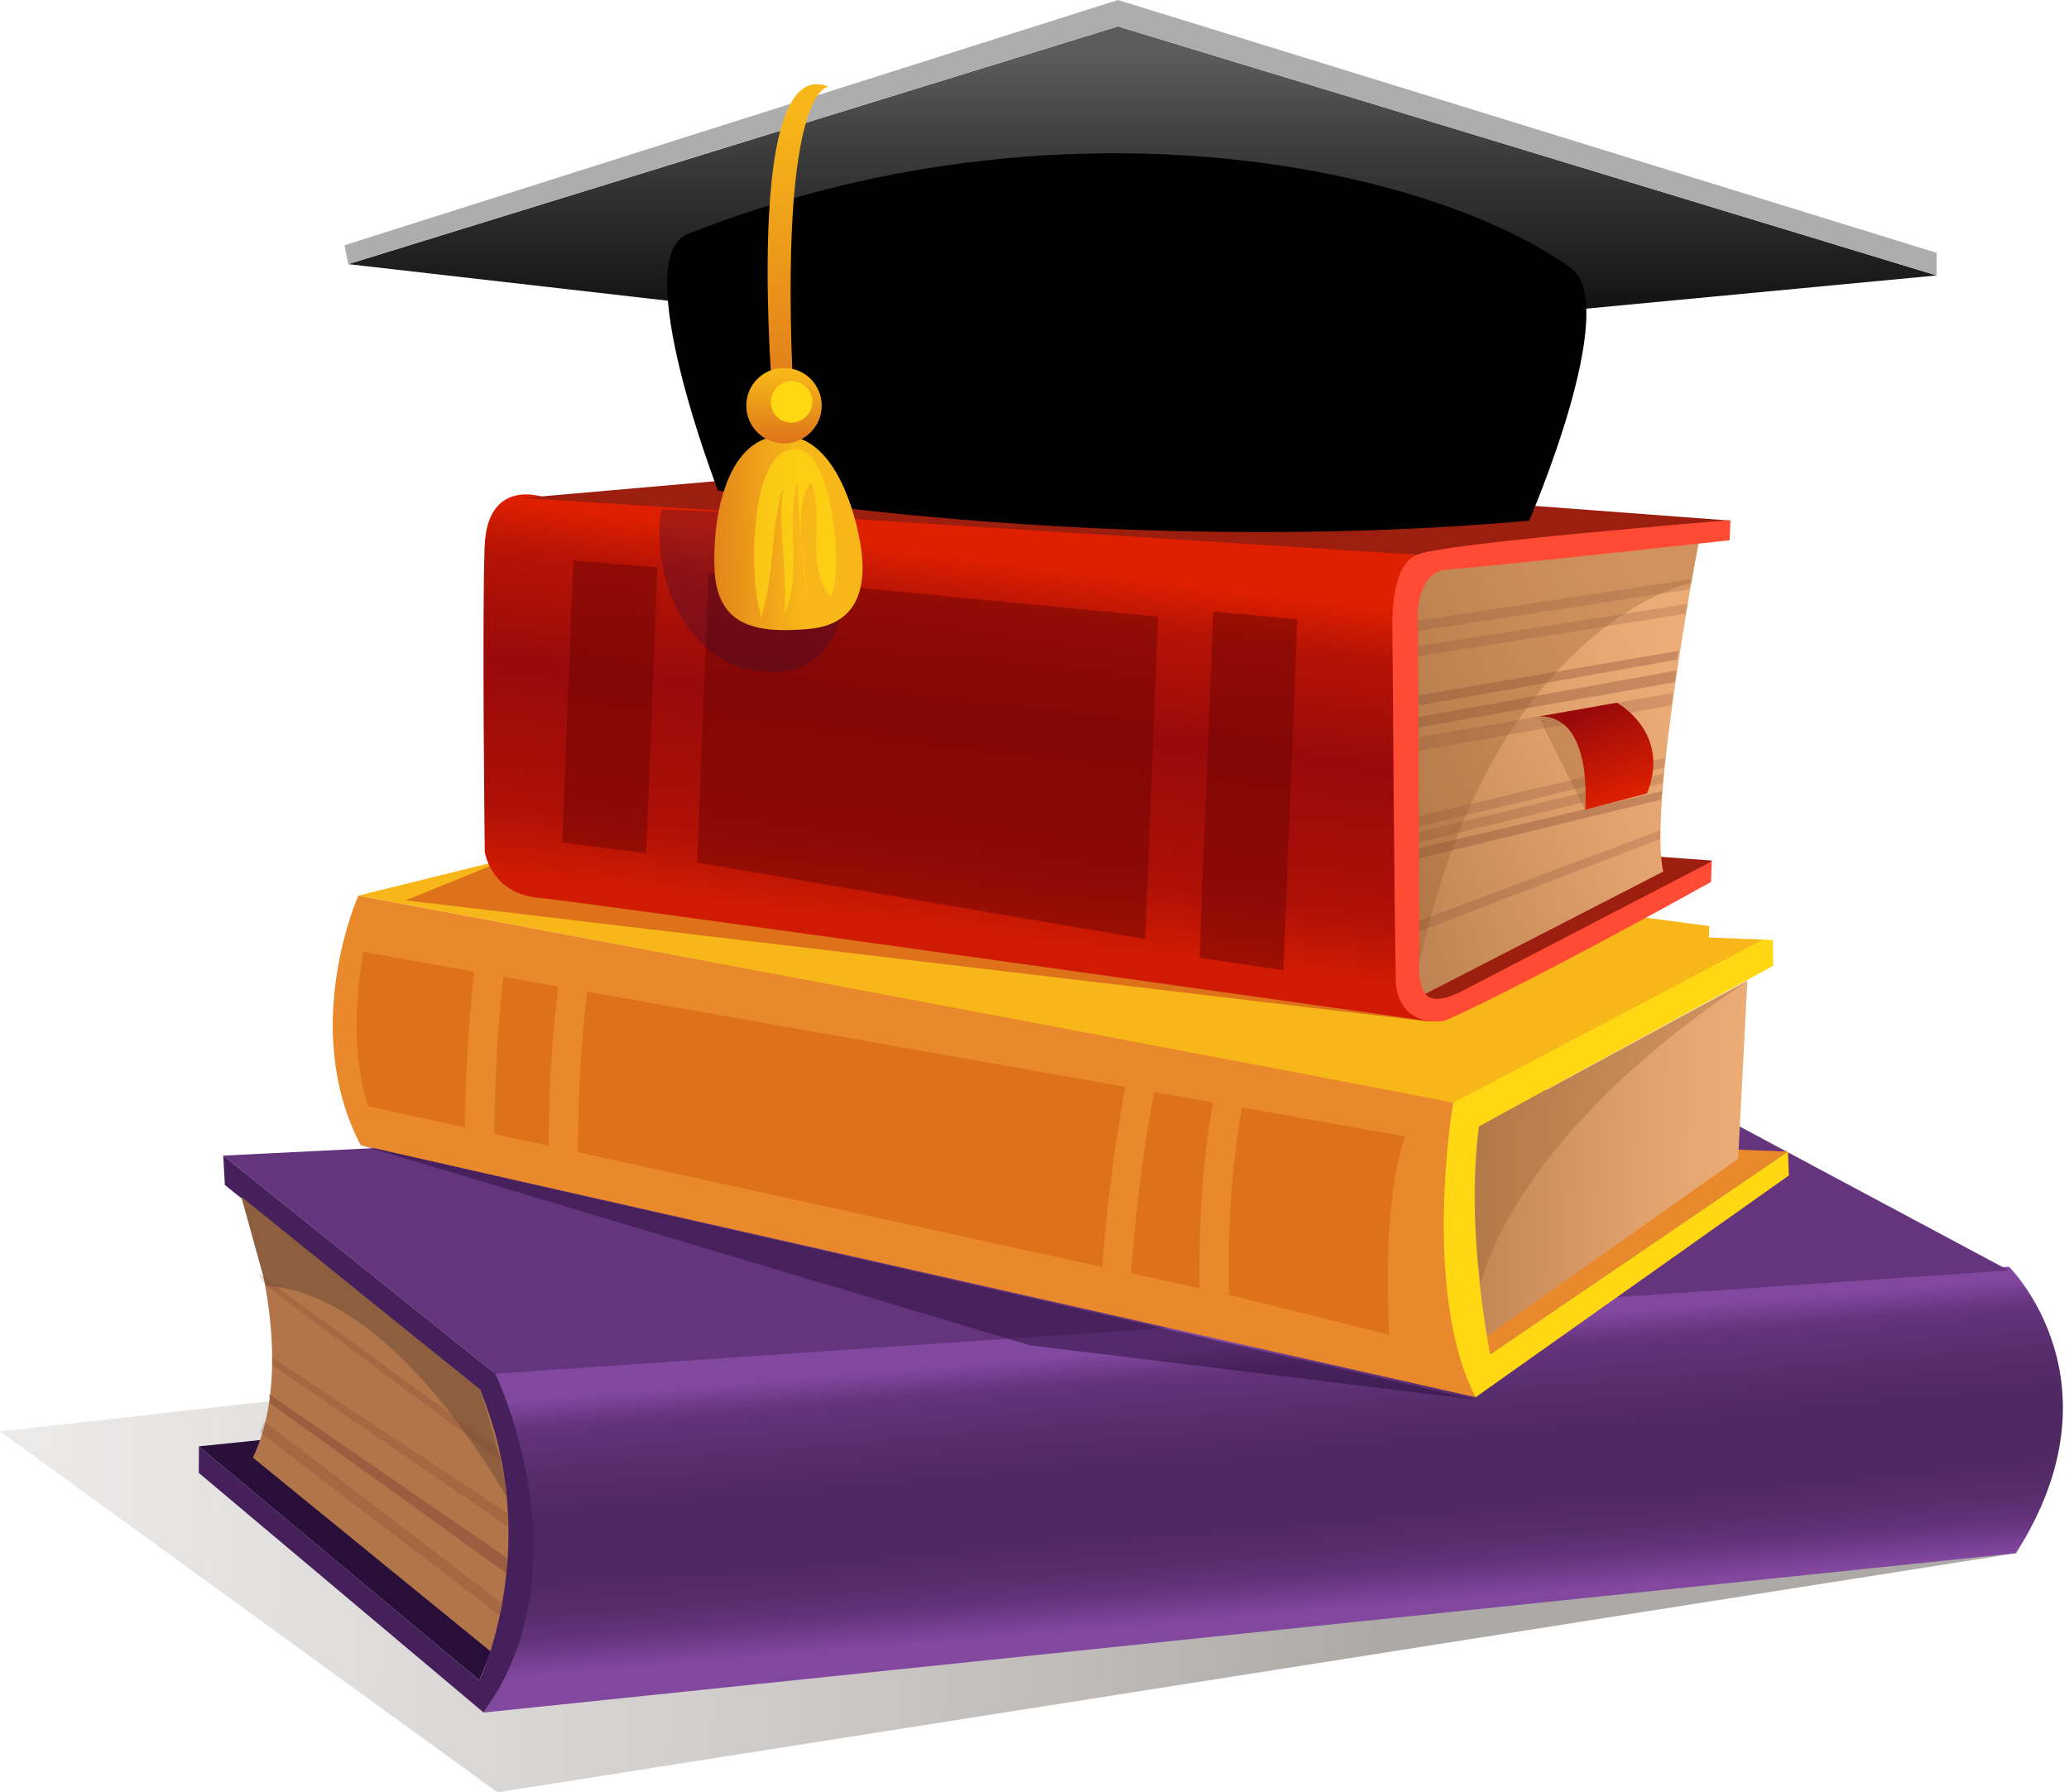 <svg width="127" height="110" viewBox="0 0 127 110" fill="none" xmlns="http://www.w3.org/2000/svg">
<path d="M123.746 95.327L30.532 110.001L0 87.851L100.414 76.633L123.746 95.327Z" fill="url(#paint0_linear_552_39658)"/>
<path d="M12.21 88.767L16.694 88.307L30.469 100.561L29.429 103.128L12.21 88.767Z" fill="#280F3A"/>
<path d="M14.807 73.445C14.807 73.445 18.554 83.051 15.523 89.461L30.137 101.373C30.137 101.373 33.563 94.454 29.461 85.284L14.807 73.445Z" fill="#B27449"/>
<path d="M30.291 84.19L123.316 77.744C123.316 77.744 130.467 84.782 123.745 95.324L29.688 105.106C29.688 105.106 35.844 97.469 30.291 84.19Z" fill="url(#paint1_linear_552_39658)"/>
<path d="M30.4 84.308L123.308 77.97L101.92 66.539L13.705 70.924L30.4 84.308Z" fill="#64347C"/>
<path d="M13.705 70.924L30.4 84.307C30.4 84.307 36.123 96.13 29.688 105.107L12.201 90.397L12.21 88.765L29.429 103.126C29.429 103.126 33.419 94.785 29.461 85.283L13.802 72.728L13.705 70.924Z" fill="#45205B"/>
<path d="M14.807 73.445L29.461 85.284C29.461 85.284 30.969 89.847 31.113 91.879C30.547 91.027 24.183 79.446 16.323 78.909L14.807 73.445Z" fill="#8E5F3F"/>
<path opacity="0.2" d="M15.959 87.902L16.211 87.236L30.962 98.516L30.711 99.182L15.959 87.902Z" fill="#753B30"/>
<path opacity="0.4" d="M16.593 86.125L31.151 96.609L31.079 95.594L16.503 85.559L16.593 86.125Z" fill="#753B30"/>
<path opacity="0.2" d="M16.686 83.764L31.155 93.681L31.186 92.894L16.704 83.314L16.686 83.764Z" fill="#753B30"/>
<path opacity="0.2" d="M16.322 78.909L30.86 89.73L30.446 88.814L15.784 78.1L16.322 78.909Z" fill="#753B30"/>
<path d="M21.995 54.967C21.995 54.967 18.371 63.079 22.138 70.283L90.577 85.755C90.577 85.755 87.867 78.443 89.2 67.538L21.995 54.967Z" fill="#EA892C"/>
<path d="M91.47 83.126L109.751 70.678L105.367 70.504L90.322 80.828L91.47 83.126Z" fill="#EA892C"/>
<path d="M104.892 57.537L104.92 56.838L46.099 49.016L21.995 54.966C21.995 54.966 88.898 67.525 89.191 67.686C89.455 67.831 105.025 59.41 108.237 57.669L104.892 57.537Z" fill="#F7B719"/>
<path d="M107.259 60.18L90.784 69.138C90.784 69.138 89.496 76.067 91.288 81.992L106.692 71.119L107.259 60.18Z" fill="url(#paint2_linear_552_39658)"/>
<path d="M91.469 83.125C91.469 83.125 89.898 75.251 90.785 69.138L108.851 59.27L108.822 57.692L108.221 57.668L89.191 67.686C89.191 67.686 87.23 79.28 90.577 85.754L109.805 72.143L109.75 70.677L91.469 83.125Z" fill="#FFD712"/>
<path d="M29.105 59.632L22.307 58.43C22.307 58.43 21.194 63.79 22.608 67.898L28.536 69.196C28.573 66.013 28.76 62.824 29.105 59.632Z" fill="#DD721B"/>
<path d="M76.238 67.973C75.555 71.74 75.366 75.59 75.425 79.459L85.285 81.921C85.285 81.921 84.738 73.964 86.256 69.745L76.238 67.973Z" fill="#DD721B"/>
<path d="M69.072 66.705L36.046 60.861C35.638 64.118 35.469 67.413 35.485 70.718L67.656 77.759C67.945 74.055 68.39 70.365 69.072 66.705Z" fill="#DD721B"/>
<path d="M74.458 67.66L70.841 67.019C70.15 70.702 69.706 74.416 69.425 78.147L73.632 79.068C73.586 75.226 73.784 71.405 74.458 67.66Z" fill="#DD721B"/>
<path d="M34.268 60.547L30.883 59.947C30.543 63.168 30.366 66.383 30.341 69.592L33.686 70.324C33.684 67.046 33.86 63.777 34.268 60.547Z" fill="#DD721B"/>
<path opacity="0.3" d="M107.236 60.221L90.783 69.138C90.783 69.138 90.196 74.978 90.916 78.769C90.916 78.769 92.55 69.996 107.236 60.221Z" fill="#8E5729"/>
<path opacity="0.5" d="M22.137 70.283L63.231 82.57L90.569 85.905L22.137 70.283Z" fill="#280F3A"/>
<path d="M30.172 53.115L24.906 55.257L87.575 62.686L91.106 59.349L30.172 53.115Z" fill="#DD721B"/>
<path d="M33.321 30.498C33.303 30.492 29.915 29.324 29.749 33.509C29.583 37.706 29.756 52.273 29.756 52.273C29.756 52.273 30.104 54.839 33.096 55.108C36.088 55.376 87.883 62.698 87.883 62.698C85.689 61.529 85.843 49.843 85.801 42.568C85.794 41.426 85.777 40.285 85.776 39.143C85.776 38.117 85.636 36.152 86.043 35.226C86.267 34.719 86.674 34.429 87.024 34.047C84.766 33.799 82.498 33.664 80.23 33.522C75.842 33.249 71.454 32.973 67.067 32.684C62.081 32.354 57.093 32.033 52.106 31.714C47.853 31.442 43.601 31.163 39.349 30.887C37.417 30.761 35.485 30.64 33.553 30.513C33.484 30.509 33.386 30.521 33.321 30.498Z" fill="url(#paint3_linear_552_39658)"/>
<path d="M32.073 30.567L87.024 34.046L106.166 31.949L57.838 28.316L32.073 30.567Z" fill="#9B1E0E"/>
<path d="M105.078 52.816L101.798 52.576L101.415 53.687L85.728 60.337L88.749 62.593L105.075 52.876L105.078 52.816Z" fill="#9B1E0E"/>
<path d="M104.389 32.639C104.389 32.639 101.127 49.622 102.1 53.488L86.718 61.395L86.276 38C86.276 38 85.727 34.826 88.442 34.483C91.157 34.141 104.389 32.639 104.389 32.639Z" fill="url(#paint4_linear_552_39658)"/>
<path opacity="0.2" d="M85.625 38.312L103.814 35.543L103.68 36.168L85.6 38.949L85.625 38.312Z" fill="#753B30"/>
<path opacity="0.2" d="M85.526 39.883L103.588 37.06L103.448 37.664L85.501 40.52L85.526 39.883Z" fill="#753B30"/>
<path opacity="0.3" d="M86.499 42.774L103.049 39.94L102.93 40.482L86.474 43.41L86.499 42.774Z" fill="#753B30"/>
<path opacity="0.3" d="M86.445 44.123L102.904 41.148L102.817 41.869L86.42 44.76L86.445 44.123Z" fill="#753B30"/>
<path opacity="0.2" d="M86.245 45.39L102.704 42.529L102.616 43.279L86.211 46.252L86.245 45.39Z" fill="#753B30"/>
<path opacity="0.2" d="M85.564 50.451L102.228 46.51L102.146 47.115L85.577 51.088L85.564 50.451Z" fill="#753B30"/>
<path opacity="0.3" d="M85.606 52.4L102.03 48.559L101.952 49.077L85.62 53.037L85.606 52.4Z" fill="#753B30"/>
<path opacity="0.2" d="M86.061 56.914L101.906 50.959L101.92 51.485L86.157 57.544L86.061 56.914Z" fill="#753B30"/>
<path opacity="0.2" d="M85.585 51.427L102.133 47.463L102.051 48.068L85.599 52.064L85.585 51.427Z" fill="#753B30"/>
<path opacity="0.3" d="M86.706 61.21L86.962 34.875L104.388 32.639L103.812 35.768C103.812 35.768 90.875 38.408 86.706 61.21Z" fill="#8E5729"/>
<path d="M105.075 52.867L89.93 60.73C89.93 60.73 88.348 61.671 87.635 61.141C86.915 60.605 87.12 58.532 87.12 58.532L87.039 38.592C87.039 38.592 86.658 35.106 88.872 34.95C91.587 34.758 106.169 33.158 106.169 33.158L106.217 31.922C106.217 31.922 88.205 33.375 87.023 34.046C87.023 34.046 85.41 34.249 85.465 38.53C85.508 41.87 85.562 54.357 85.682 60.292C85.701 61.219 86.189 62.002 86.776 62.343C87.418 62.716 88.376 62.792 88.851 62.578C93.735 60.375 103.176 55.158 105.025 54.132L105.075 52.867Z" fill="#FF4B33"/>
<path opacity="0.5" d="M35.193 34.398L34.507 51.709L39.66 52.363L40.355 34.828L35.193 34.398Z" fill="#6D0505"/>
<path opacity="0.5" d="M74.473 37.531L73.631 58.786L78.779 59.543L79.633 38.012L74.473 37.531Z" fill="#6D0505"/>
<path opacity="0.5" d="M43.493 35.178L42.789 52.939L70.299 57.631L71.083 37.848L43.493 35.178Z" fill="#6D0505"/>
<path opacity="0.3" d="M94.48 44.068L97.296 49.696C97.296 49.696 98.099 43.648 94.48 44.068Z" fill="#8E5729"/>
<path d="M94.478 43.972L99.245 43.129C99.245 43.129 102.599 44.927 101.098 48.695L97.296 49.694C97.296 49.694 97.858 43.881 94.478 43.972Z" fill="url(#paint5_linear_552_39658)"/>
<path opacity="0.3" d="M52.107 31.713C52.107 31.713 53.136 40.827 48.009 41.222C41.988 41.685 39.904 34.969 40.599 31.264L52.107 31.713Z" fill="#280F3A"/>
<path d="M21.377 16.211L68.849 21.644L118.873 16.905L68.62 1.621L21.377 16.211Z" fill="url(#paint6_linear_552_39658)"/>
<path d="M44.072 30.105C44.072 30.105 67.693 34.273 93.862 31.957C93.862 31.957 99.601 18.736 96.409 16.441C87.745 10.212 65.167 5.349 42.219 14.357C38.529 15.806 44.072 30.105 44.072 30.105Z" fill="black"/>
<path d="M21.377 16.211L68.62 1.621L118.873 16.905V15.516L68.62 0L21.145 15.053L21.377 16.211Z" fill="#ADADAD"/>
<path d="M47.929 26.738C50.938 26.601 52.332 30.712 52.784 33.208C53.254 35.805 52.827 38.322 49.634 38.602C46.69 38.86 44.077 38.577 43.869 35.096C43.693 32.147 44.434 26.896 47.929 26.738Z" fill="url(#paint7_linear_552_39658)"/>
<path d="M50.865 5.326C50.865 5.326 47.512 5.138 48.841 26.885H47.623C47.623 26.885 45.23 3.01 50.865 5.326Z" fill="url(#paint8_linear_552_39658)"/>
<g opacity="0.7">
<path d="M49.569 37.193C49.577 37.35 49.584 37.507 49.59 37.665C49.589 37.528 49.581 37.368 49.569 37.193Z" fill="#FFD712"/>
<path d="M49.187 33.185C49.273 34.638 49.502 36.191 49.571 37.194C49.501 35.847 49.328 34.523 49.187 33.185Z" fill="#FFD712"/>
<path d="M48.965 27.557C45.875 27.238 46.013 35.903 46.673 37.562V37.979C47.587 35.511 47.255 32.301 48.085 29.866C47.704 32.354 48.403 35.134 48.121 37.696C49.312 35.362 48.198 32.048 48.977 29.492C48.955 30.754 49.058 31.976 49.186 33.185C49.091 31.598 49.167 30.135 49.81 29.658C50.631 31.863 49.361 34.659 51.003 36.654C51.807 35.063 51.089 27.776 48.965 27.557Z" fill="#FFD712"/>
</g>
<path d="M48.124 27.212C49.403 27.212 50.44 26.175 50.44 24.896C50.44 23.617 49.403 22.58 48.124 22.58C46.845 22.58 45.809 23.617 45.809 24.896C45.809 26.175 46.845 27.212 48.124 27.212Z" fill="url(#paint9_linear_552_39658)"/>
<path d="M48.587 25.938C49.291 25.938 49.861 25.368 49.861 24.664C49.861 23.961 49.291 23.391 48.587 23.391C47.884 23.391 47.313 23.961 47.313 24.664C47.313 25.368 47.884 25.938 48.587 25.938Z" fill="#FFD712"/>
<defs>
<linearGradient id="paint0_linear_552_39658" x1="84.868" y1="94.019" x2="-13.61" y2="90.454" gradientUnits="userSpaceOnUse">
<stop stop-color="#332920" stop-opacity="0.4"/>
<stop offset="0.477" stop-color="#5B524B" stop-opacity="0.257"/>
<stop offset="1" stop-color="#837C77" stop-opacity="0.1"/>
</linearGradient>
<linearGradient id="paint1_linear_552_39658" x1="77.082" y1="82.328" x2="78.447" y2="99.044" gradientUnits="userSpaceOnUse">
<stop stop-color="#82479F"/>
<stop offset="0.102" stop-color="#64337B"/>
<stop offset="0.287" stop-color="#562C6B"/>
<stop offset="0.459" stop-color="#4E2761"/>
<stop offset="0.667" stop-color="#502863"/>
<stop offset="0.778" stop-color="#572C6B"/>
<stop offset="0.867" stop-color="#623279"/>
<stop offset="0.878" stop-color="#64337B"/>
<stop offset="1" stop-color="#82479F"/>
</linearGradient>
<linearGradient id="paint2_linear_552_39658" x1="90.467" y1="70.737" x2="106.815" y2="71.385" gradientUnits="userSpaceOnUse">
<stop stop-color="#C18553"/>
<stop offset="0.149" stop-color="#C98D5A"/>
<stop offset="0.68" stop-color="#E3A36E"/>
<stop offset="1" stop-color="#ECAC76"/>
</linearGradient>
<linearGradient id="paint3_linear_552_39658" x1="60.549" y1="33.875" x2="57.725" y2="56.899" gradientUnits="userSpaceOnUse">
<stop offset="0.015" stop-color="#DF2000"/>
<stop offset="0.153" stop-color="#B61306"/>
<stop offset="0.439" stop-color="#990A0A"/>
<stop offset="0.816" stop-color="#AD1007"/>
<stop offset="1" stop-color="#D01B02"/>
</linearGradient>
<linearGradient id="paint4_linear_552_39658" x1="84.125" y1="49.298" x2="102.705" y2="41.685" gradientUnits="userSpaceOnUse">
<stop stop-color="#C18553"/>
<stop offset="0.149" stop-color="#C98D5A"/>
<stop offset="0.68" stop-color="#E3A36E"/>
<stop offset="1" stop-color="#ECAC76"/>
</linearGradient>
<linearGradient id="paint5_linear_552_39658" x1="99.587" y1="49.371" x2="97.483" y2="43.697" gradientUnits="userSpaceOnUse">
<stop offset="0.015" stop-color="#DF2000"/>
<stop offset="0.607" stop-color="#B61306"/>
<stop offset="1" stop-color="#990A0A"/>
</linearGradient>
<linearGradient id="paint6_linear_552_39658" x1="70.125" y1="3.242" x2="70.125" y2="23.17" gradientUnits="userSpaceOnUse">
<stop stop-color="#5C5C5C"/>
<stop offset="0.282" stop-color="#3E3E3E"/>
<stop offset="1"/>
</linearGradient>
<linearGradient id="paint7_linear_552_39658" x1="49.048" y1="32.677" x2="41.869" y2="32.908" gradientUnits="userSpaceOnUse">
<stop stop-color="#F7B719"/>
<stop offset="1" stop-color="#DD721B"/>
</linearGradient>
<linearGradient id="paint8_linear_552_39658" x1="48.992" y1="6.898" x2="48.992" y2="27.333" gradientUnits="userSpaceOnUse">
<stop stop-color="#F7B719"/>
<stop offset="1" stop-color="#DD721B"/>
</linearGradient>
<linearGradient id="paint9_linear_552_39658" x1="48.124" y1="22.949" x2="48.124" y2="27.307" gradientUnits="userSpaceOnUse">
<stop stop-color="#F7B719"/>
<stop offset="1" stop-color="#DD721B"/>
</linearGradient>
</defs>
</svg>
